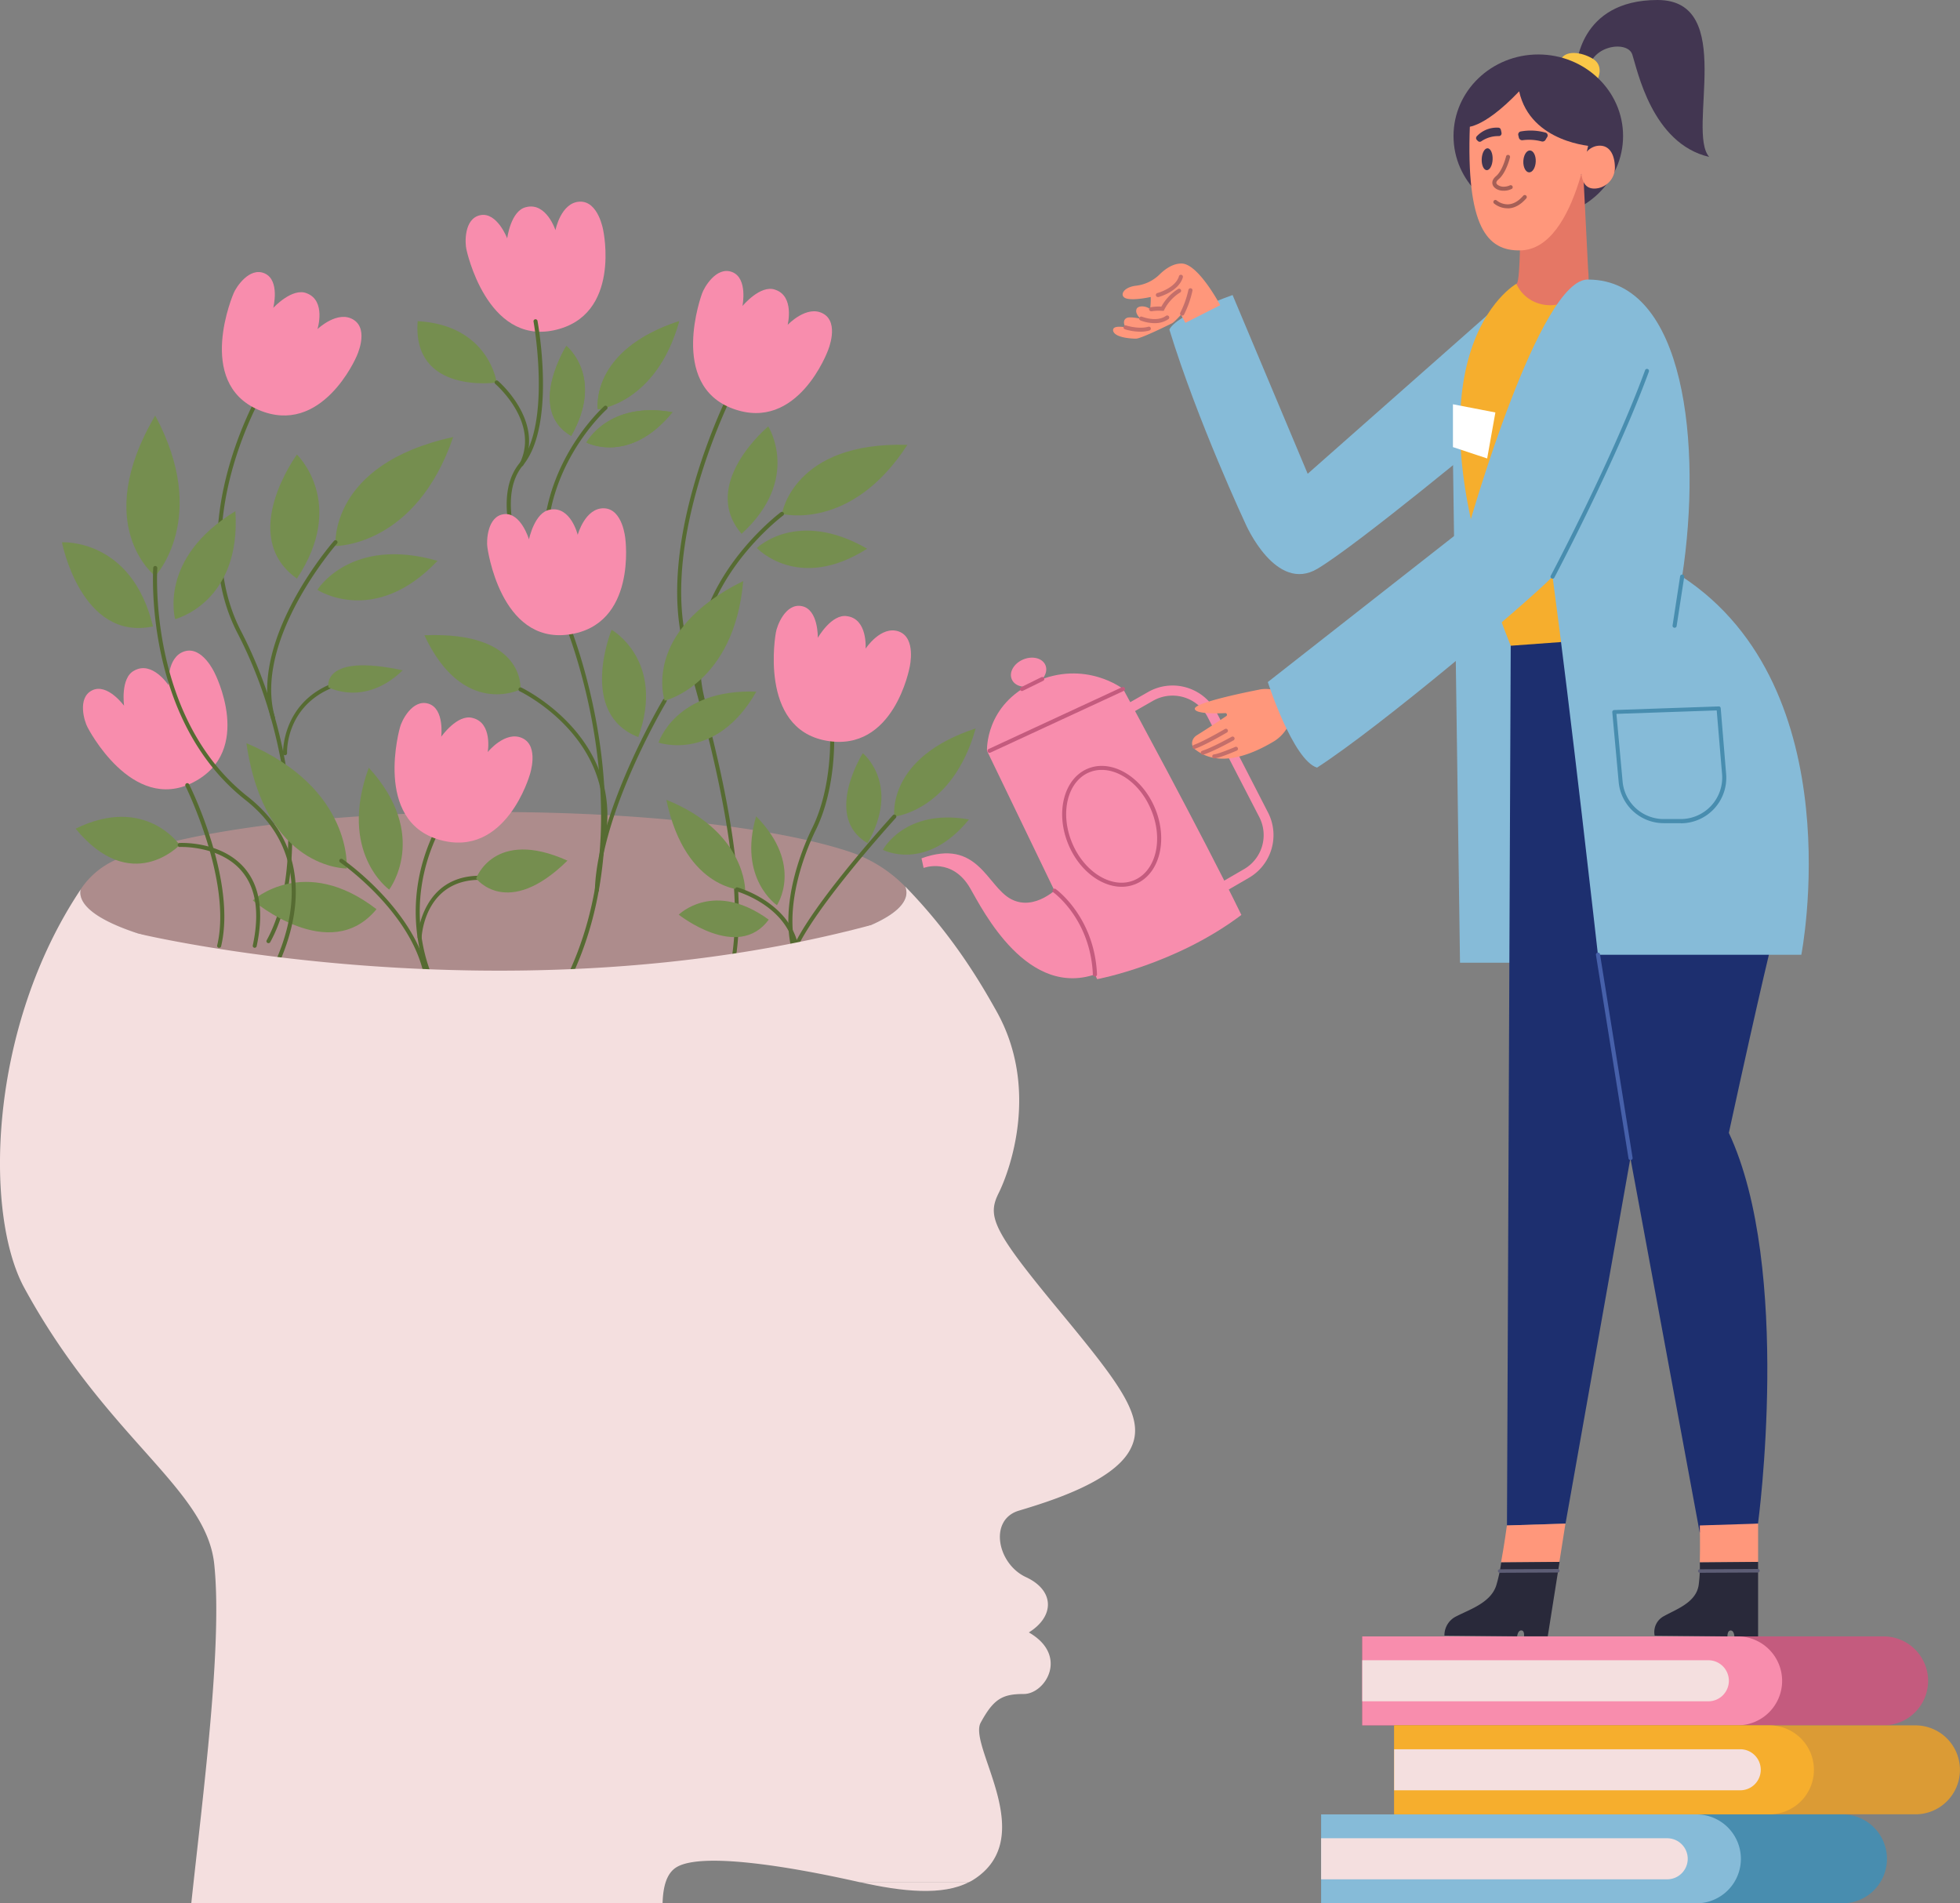 <svg xmlns="http://www.w3.org/2000/svg" viewBox="0 0 815.53 791.85"><rect x="0" y="0" width="815.53" height="791.85" fill="#808080" stroke="none"/><g id="Layer_2" data-name="Layer 2"><g id="_Layer_" data-name="&lt;Layer&gt;"><path d="M508,371.67a2.1,2.1,0,0,1-1-3.91l10.62-6.16a16.36,16.36,0,0,0,6.34-21.69l-21.51-41.64a16.4,16.4,0,0,0-22.68-6.72l-8.76,5a2.1,2.1,0,0,1-2.08-3.65l8.77-5a20.59,20.59,0,0,1,28.48,8.43L527.59,338a20.54,20.54,0,0,1-8,27.24L509,371.39A2.09,2.09,0,0,1,508,371.67Z" style="fill:#f88dad"/><path d="M410.68,312.37l45.84,95s32.66-6.05,60-26.73c-16.46-33.79-49.21-94-49.21-94s-15.71-12.34-36.67-2.91S410.68,312.37,410.68,312.37Z" style="fill:#f88dad"/><path d="M435,276.74c1.22,2.94-.93,6.63-4.8,8.24s-8,.54-9.23-2.4.93-6.62,4.8-8.23S433.76,273.81,435,276.74Z" style="fill:#f88dad"/><path d="M440.72,368.79s-10,10.65-20.09,5.24-13.66-25.42-37.2-16.94l.87,4s11.88-4.54,19.39,8.47c5.1,8.84,23.93,46.74,53.44,35.29C458,384.51,440.72,368.79,440.72,368.79Z" style="fill:#f88dad"/><path d="M411.72,313.21a.84.84,0,0,1-.35-1.6l55.54-25.73a.84.84,0,0,1,.71,1.53l-55.54,25.72A.94.94,0,0,1,411.72,313.21Z" style="fill:#c45b7e"/><path d="M466.69,368.93c-8.6,0-17.73-6.92-22.18-17.67-5.48-13.24-1.85-27.36,8.1-31.48s22.5,3.3,28,16.53h0c5.48,13.24,1.85,27.36-8.1,31.48A15.1,15.1,0,0,1,466.69,368.93Zm-8.25-48.62a13.45,13.45,0,0,0-5.19,1c-9.1,3.77-12.32,16.91-7.19,29.29s16.7,19.38,25.79,15.62S484.17,349.33,479,337h0C474.85,326.84,466.36,320.31,458.44,320.31Z" style="fill:#c45b7e"/><path d="M455.57,406.26a.85.85,0,0,1-.84-.81c-1-23.12-16.3-34.09-16.45-34.2a.84.84,0,1,1,1-1.37c.16.11,16.12,11.56,17.17,35.5a.85.85,0,0,1-.8.88Z" style="fill:#c45b7e"/><path d="M425.22,287.48a.83.83,0,0,1-.75-.47.85.85,0,0,1,.38-1.12l8.46-4.16a.84.84,0,0,1,.74,1.51l-8.46,4.16A1,1,0,0,1,425.22,287.48Z" style="fill:#c45b7e"/><path d="M783.74,717.8H566.82v-37H783.74a18.52,18.52,0,0,1,18.52,18.51h0A18.52,18.52,0,0,1,783.74,717.8Z" style="fill:#c45b7e"/><path d="M723,717.8H566.82v-37H723a18.52,18.52,0,0,1,18.52,18.51h0A18.52,18.52,0,0,1,723,717.8Z" style="fill:#f88dad"/><path d="M566.82,690.72h144a8.54,8.54,0,0,1,8.54,8.54v0a8.54,8.54,0,0,1-8.54,8.54h-144a0,0,0,0,1,0,0V690.72A0,0,0,0,1,566.82,690.72Z" style="fill:#f4dfdf"/><path d="M797,754.82H580.09v-37H797a18.51,18.51,0,0,1,18.51,18.51h0A18.51,18.51,0,0,1,797,754.82Z" style="fill:#db9b35"/><path d="M736.24,754.82H580.09v-37H736.24a18.51,18.51,0,0,1,18.51,18.51h0A18.51,18.51,0,0,1,736.24,754.82Z" style="fill:#f6ae2d"/><path d="M580.09,727.75h144a8.54,8.54,0,0,1,8.54,8.54v0a8.54,8.54,0,0,1-8.54,8.54h-144a0,0,0,0,1,0,0V727.75a0,0,0,0,1,0,0Z" style="fill:#f4dfdf"/><path d="M766.63,791.85H549.7v-37H766.63a18.52,18.52,0,0,1,18.51,18.52h0A18.51,18.51,0,0,1,766.63,791.85Z" style="fill:#488daf"/><path d="M705.85,791.85H549.7v-37H705.85a18.52,18.52,0,0,1,18.51,18.52h0A18.51,18.51,0,0,1,705.85,791.85Z" style="fill:#86bbd8"/><path d="M549.7,764.78h144a8.54,8.54,0,0,1,8.54,8.54v0a8.54,8.54,0,0,1-8.54,8.54h-144a0,0,0,0,1,0,0V764.78a0,0,0,0,1,0,0Z" style="fill:#f4dfdf"/><path d="M604.55,190.42l2.94,210.11h32.57l11.33-200.48S634.07,163.67,604.55,190.42Z" style="fill:#86bbd8"/><path d="M628.32,122.74l-84.21,74.37-31.25-74.37s-23.42,8.19-26.3,14.38c11.79,38.32,31.7,80.85,31.7,80.85s12.58,29.08,30,18.6,73.46-57.11,73.46-57.11Z" style="fill:#86bbd8"/><path d="M630.91,118.08s-51.1,28.63-2.32,150.58c22.13,8.19,29.23,0,29.23,0L661,152.74S657.28,121.14,630.91,118.08Z" style="fill:#f6ae2d"/><path d="M491.4,130.94s-2.78,3.1-3.76,3.57-12.72,6.32-14.89,6.37-9.16-.46-9.6-3.36c-.21-1.85,2.6-1.72,5.17-1.38-1.09-1.8-.77-3.46.75-3.95s5.51.41,5.51.41-2.33-2-1.73-3.84c.29-1.51,3.36-1.85,5.69-.21a32.59,32.59,0,0,0,.26-5s-6.47,1.48-9.85.71-2.05-4.64,3.56-5.37l.46-.06a16.67,16.67,0,0,0,9.57-4.7c2.3-2.25,5.56-4.57,9.17-4.49,6.94.15,16,17.33,16,17.33l-14.5,7.35Z" style="fill:#ff977b"/><path d="M481.77,123.57a.84.84,0,0,1-.22-1.65c.08,0,7.56-2.06,9-7a.84.84,0,1,1,1.62.46c-1.71,5.91-9.83,8.12-10.18,8.22Z" style="fill:#c46f6a"/><path d="M491.85,131.31a.75.75,0,0,1-.38-.1.83.83,0,0,1-.36-1.13,39.8,39.8,0,0,0,3.37-9.46.85.85,0,0,1,1-.68.83.83,0,0,1,.68,1,40.52,40.52,0,0,1-3.53,10A.85.85,0,0,1,491.85,131.31Z" style="fill:#c46f6a"/><path d="M478.94,129.48a.84.84,0,0,1-.16-1.66,20.14,20.14,0,0,1,4.46-.26,19.58,19.58,0,0,1,7-7.36.84.84,0,0,1,.81,1.47,18.27,18.27,0,0,0-6.59,7.14l-.25.51-.57,0a18.53,18.53,0,0,0-4.57.2Z" style="fill:#c46f6a"/><path d="M480.33,134.44a16.23,16.23,0,0,1-5.82-1.14.83.83,0,0,1-.44-1.09.84.84,0,0,1,1.09-.45c.07,0,6,2.46,10-.36a.84.84,0,1,1,1,1.37A9.89,9.89,0,0,1,480.33,134.44Z" style="fill:#c46f6a"/><path d="M474.52,138a22.84,22.84,0,0,1-6.47-1,.84.84,0,0,1-.53-1.06.83.83,0,0,1,1.06-.53c.05,0,5.13,1.67,9.25.52a.82.82,0,0,1,1,.58.85.85,0,0,1-.58,1A14,14,0,0,1,474.52,138Z" style="fill:#c46f6a"/><path d="M678.43,265l-49.84,3.65-1.56,366,24.36-.76,27-152.09,28.84,155.8,24.25-3.71s14.35-106-12.13-162.57c13.35-61.48,18.94-83.61,18.94-83.61Z" style="fill:#1d2f6f"/><path d="M655.89,28.2S656.68,0,689.69,0s12,54.58,21.48,65.28c-23.84-5.55-29.86-36.2-32-42.62s-19.68-3.5-18.22,9.45C656.26,32.05,655.89,28.2,655.89,28.2Z" style="fill:#423651"/><path d="M664.88,32.64s2.57-5.31-2.09-8.17-11.87-3.9-13.58.81C661,32.11,664.88,32.64,664.88,32.64Z" style="fill:#fac748"/><path d="M675.34,56.59c0,18.74-15.8,33.93-35.28,33.93s-35.27-15.19-35.27-33.93,15.79-33.93,35.27-33.93S675.34,37.85,675.34,56.59Z" style="fill:#423651"/><path d="M661,116.31a37.05,37.05,0,0,0-.19-3.9l-2-39.7s-14.61-1.85-25.95,8.13c-.34,24.4-.59,37.08-1.93,37.24a11.1,11.1,0,0,0,.52,1c5,9.17,17.72,10.57,25,3.08A28.29,28.29,0,0,0,661,116.31Z" style="fill:#e57765"/><path d="M662.79,48.1s-5.7,55.62-30.19,56.08c-13.81.25-22.63-9.59-21-52.08,1.24-18.45,19.53-19.15,26.72-19.9S662.18,35,662.79,48.1Z" style="fill:#ff977b"/><path d="M671.94,69.6a8.71,8.71,0,0,1-8.4,8.85c-4.35.08-5.62-3.56-5.72-8.59s3.37-9.17,7.72-9.25S671.85,64.57,671.94,69.6Z" style="fill:#ff977b"/><path d="M639,67.26c-.11,2.52-1.35,4.51-2.77,4.45s-2.5-2.15-2.39-4.67,1.34-4.5,2.77-4.44S639.12,64.75,639,67.26Z" style="fill:#423651"/><path d="M621.06,66.34c-.1,2.52-1.21,4.51-2.46,4.46s-2.19-2.13-2.08-4.65,1.21-4.51,2.46-4.46S621.17,63.83,621.06,66.34Z" style="fill:#423651"/><path d="M633.59,58.32a20.55,20.55,0,0,1,7.83.51,1.46,1.46,0,0,0,1.66-.67c.26-.46.49-.84.7-1.15a1.23,1.23,0,0,0-.82-1.87,22.85,22.85,0,0,0-10.17-.45,1.28,1.28,0,0,0-1.06,1.53c.1.37.19.74.26,1.08A1.4,1.4,0,0,0,633.59,58.32Z" style="fill:#423651"/><path d="M616.32,58.8a12.44,12.44,0,0,1,7.32-2.18,1.12,1.12,0,0,0,1.13-1.28,11.24,11.24,0,0,0-.3-1.41,1.09,1.09,0,0,0-1-.81,11.36,11.36,0,0,0-9,3.58,1.1,1.1,0,0,0,0,1.49c.16.18.32.35.47.49A1.11,1.11,0,0,0,616.32,58.8Z" style="fill:#423651"/><path d="M627.22,86.66a9,9,0,0,1-5.57-2,.85.85,0,0,1-.07-1.18.83.83,0,0,1,1.19-.07A7.36,7.36,0,0,0,627.65,85c2.14-.14,4.21-1.34,6.15-3.57a.84.84,0,0,1,1.27,1.1c-2.26,2.59-4.73,4-7.34,4.15Z" style="fill:#a55f56"/><path d="M625.32,79.34c-1.64,0-3.64-.88-4.22-2.42-.27-.69-.44-2.09,1.38-3.63,2.77-2.35,4.16-8.15,4.17-8.21a.84.84,0,0,1,1.64.39c-.07.26-1.54,6.39-4.73,9.1-.54.46-1.14,1.13-.9,1.76s1.58,1.3,2.73,1.34a6.28,6.28,0,0,0,2.75-.51.86.86,0,0,1,1.15.26.84.84,0,0,1-.24,1.15,7.27,7.27,0,0,1-3.62.77Z" style="fill:#a55f56"/><path d="M662.85,60.88S636.9,59.6,632.1,38c-15.88,16.62-22.7,14.85-22.7,14.85s-.87-29.45,37.38-24C674.51,33.52,662.85,60.88,662.85,60.88Z" style="fill:#423651"/><path d="M523.86,286.93s-26.95,5.15-26.72,7.95c.16,2.08,8.38,2,12.63,1.8a.69.69,0,0,1,.36,1.31c-2.45,1.65-6.82,4.56-12.19,7.94-2.24,1.41-2.6,4.29-.75,5.77,9.41,7.55,22.41,3,32.94-3.31,0,0,9.41-5.39,6.12-15-3-8.83-12.39-6.47-12.39-6.47Z" style="fill:#ff977b"/><path d="M497,311.54a.84.84,0,0,1-.28-1.63c4.2-1.49,12.89-6.58,13-6.64a.84.84,0,0,1,.84,1.45c-.36.21-8.91,5.22-13.26,6.77A1,1,0,0,1,497,311.54Z" style="fill:#c46f6a"/><path d="M500.48,314a.84.84,0,0,1-.26-1.64c4.17-1.33,12.15-5.78,12.23-5.82a.83.83,0,0,1,1.14.32.84.84,0,0,1-.32,1.14c-.34.19-8.21,4.58-12.54,5.95A.74.74,0,0,1,500.48,314Z" style="fill:#c46f6a"/><path d="M505.23,315.52a.84.84,0,0,1-.83-.76.83.83,0,0,1,.75-.91c1.72-.17,6.88-2.28,8.73-3.08a.84.84,0,1,1,.66,1.54c-.7.3-6.94,3-9.23,3.21Z" style="fill:#c46f6a"/><path d="M707.27,634.64l24.25-.76v15.93l-24.25.21C707.45,642.88,707.27,634.64,707.27,634.64Z" style="fill:#ff977b"/><path d="M692.28,672.4c4.83-2.72,12.71-5.39,14.32-12a7.88,7.88,0,0,0,.2-1,58.57,58.57,0,0,0,.47-9.39l24.25-.21v31h-9.86c-.1-1-.41-2.45-1.55-2.45s-1.31,1.42-1.36,2.45l-30.27-.3A7.48,7.48,0,0,1,692.28,672.4Z" style="fill:#29293a"/><path d="M707.27,654.34a.73.73,0,1,1,0-1.46l24.24-.13h0a.74.74,0,0,1,0,1.47l-24.25.12Z" style="fill:#5d5d75"/><path d="M627,634.64l24.36-.76-2.52,15.93-24.28.21C625.9,642.88,627,634.64,627,634.64Z" style="fill:#ff977b"/><path d="M606.06,672.4c5.26-2.72,13.56-5.39,16.22-12a8.29,8.29,0,0,0,.35-1,62.21,62.21,0,0,0,2-9.39l24.28-.21-1.67,10.52L644,680.77h-9.86c.06-1,0-2.45-1.16-2.45s-1.54,1.42-1.74,2.45l-30.23-.3A8.73,8.73,0,0,1,606.06,672.4Z" style="fill:#29293a"/><path d="M624,654.34a.73.73,0,1,1,0-1.46l24.27-.13h0a.74.74,0,0,1,0,1.47l-24.26.12Z" style="fill:#5d5d75"/><path d="M664.88,397.21h84.63s21.66-110.48-49.6-157.3c8.38-54.69,1.25-123.36-38.93-123.6C640.7,115,611.42,218,611.42,218l-83.9,65.76S538,316.22,548,319.36c26.72-17.29,87-68.26,98-79.45C653.27,293.69,664.88,397.21,664.88,397.21Z" style="fill:#86bbd8"/><path d="M646,240.75a.9.9,0,0,1-.39-.1.83.83,0,0,1-.35-1.13c.26-.49,25.79-48.78,39.24-85.5a.83.83,0,0,1,1.08-.5.85.85,0,0,1,.5,1.08c-13.49,36.83-39.08,85.22-39.34,85.7A.83.83,0,0,1,646,240.75Z" style="fill:#488daf"/><path d="M678.42,482.63a.83.83,0,0,1-.82-.7l-13.54-84.59a.83.83,0,0,1,.69-1,.85.85,0,0,1,1,.7l13.54,84.58a.83.83,0,0,1-.69,1Z" style="fill:#4660aa"/><polygon points="604.55 168.19 622.21 171.6 618.79 190.73 604.55 186.01 604.55 168.19" style="fill:#fff"/><path d="M699.36,342.47h-7a18.84,18.84,0,0,1-18.86-17.21l-2.65-28.95a.82.82,0,0,1,.21-.63.83.83,0,0,1,.6-.28l43.44-1.5a.78.78,0,0,1,.87.77L718.22,322a18.94,18.94,0,0,1-18.86,20.52ZM672.57,297l2.57,28.07a17.16,17.16,0,0,0,17.19,15.68h7a17.26,17.26,0,0,0,17.2-18.7l-2.23-26.49Z" style="fill:#488daf"/><path d="M696.77,261.17h-.13a.84.84,0,0,1-.7-1l3.14-20.42a.85.85,0,0,1,1-.7.84.84,0,0,1,.7.95l-3.15,20.42A.84.84,0,0,1,696.77,261.17Z" style="fill:#488daf"/><path d="M205.24,404.77c94.93,0,171.87-15,171.87-33.47a7.07,7.07,0,0,0-.52-2.49l-.08-.09A58.37,58.37,0,0,0,353,354.2c-30-9.81-84.89-16.38-147.74-16.38-70.16,0-130.48,8.19-157.17,19.93A33.85,33.85,0,0,0,33.58,370l0,.06a1.8,1.8,0,0,0-.08.21C30.49,389.22,108.54,404.77,205.24,404.77Z" style="fill:#ad8c8c"/><path d="M111.72,392.4a.83.83,0,0,1-.74-1.24c15.63-28.35,10.3-84.44-12.13-127.69-23.08-44.52,8.51-99.43,8.84-100a.83.83,0,0,1,1.14-.3.84.84,0,0,1,.3,1.15c-.31.54-31.45,54.66-8.79,98.36s28,100.48,12.11,129.27A.84.84,0,0,1,111.72,392.4Z" style="fill:#566b32"/><path d="M180,409.3a.85.85,0,0,1-.74-.44c-.15-.29-15.42-29.45,2.2-64.38a.83.83,0,0,1,1.13-.37.84.84,0,0,1,.37,1.13c-17.22,34.11-2.37,62.54-2.22,62.82a.84.84,0,0,1-.34,1.14A.82.82,0,0,1,180,409.3Z" style="fill:#566b32"/><path d="M235.13,410.67a.75.75,0,0,1-.38-.1.83.83,0,0,1-.37-1.12c35.22-68.62.33-150.72,0-151.54a.83.83,0,0,1,.43-1.1.85.85,0,0,1,1.11.43c.36.83,35.56,83.64,0,153A.83.83,0,0,1,235.13,410.67Z" style="fill:#566b32"/><path d="M342.48,414.89a.84.84,0,0,1-.52-.18c-26.33-21-8-62.18-4-70.22,8.61-17.54,7.42-39.3,7.41-39.51a.84.84,0,1,1,1.67-.11c0,.23,1.24,22.41-7.57,40.36-3.85,7.84-21.78,48,3.54,68.17a.83.83,0,0,1,.14,1.18A.86.86,0,0,1,342.48,414.89Z" style="fill:#566b32"/><path d="M299.59,417.77a.78.78,0,0,1-.39-.1.83.83,0,0,1-.35-1.13c16.55-31.39,0-98.12-13.84-145.58-13.16-45,17.92-106.81,18.24-107.43a.84.84,0,0,1,1.13-.36.83.83,0,0,1,.36,1.12c-.31.62-31.1,61.79-18.12,106.2,13.95,47.74,30.55,114.91,13.71,146.83A.83.83,0,0,1,299.59,417.77Z" style="fill:#566b32"/><path d="M64.58,239.67s-27-20.89,0-66.78C87.47,215.43,64.58,239.67,64.58,239.67Z" style="fill:#758e4f"/><path d="M25.77,225.62s29-1.86,37.89,35C33.76,266.94,25.77,225.62,25.77,225.62Z" style="fill:#758e4f"/><path d="M72.87,257.58s-7.16-25.35,25.07-44.91C100.42,250.69,72.87,257.58,72.87,257.58Z" style="fill:#758e4f"/><path d="M139.57,227.15s-3-34,49-45.33C172.91,227.51,139.57,227.15,139.57,227.15Z" style="fill:#758e4f"/><path d="M123.54,189.12s21,20,0,51.59C98.62,223,123.54,189.12,123.54,189.12Z" style="fill:#758e4f"/><path d="M132.05,245.4s13.75-22.46,50-12.08C155.81,261,132.05,245.4,132.05,245.4Z" style="fill:#758e4f"/><path d="M144.26,361.31s-34.15.58-41.73-52.13C147,328.08,144.26,361.31,144.26,361.31Z" style="fill:#758e4f"/><path d="M105.18,374.6s21.44-19.55,51.47,3.66C137.24,401.87,105.18,374.6,105.18,374.6Z" style="fill:#758e4f"/><path d="M161.93,370.11s-21.43-15.31-8.49-50.72C179.13,347.52,161.93,370.11,161.93,370.11Z" style="fill:#758e4f"/><path d="M254.49,262s22.5,12.79,11.1,44.67C240.21,296.76,254.49,262,254.49,262Z" style="fill:#758e4f"/><path d="M325.36,213.79s4.7-30.11,52.19-28.72C354.15,221.26,325.36,213.79,325.36,213.79Z" style="fill:#758e4f"/><path d="M319.65,177.41s13.91,21.83-11.08,44.68C290.79,201.43,319.65,177.41,319.65,177.41Z" style="fill:#758e4f"/><path d="M314.93,228s16.73-16.5,45.88.28C332.16,246.54,314.93,228,314.93,228Z" style="fill:#758e4f"/><path d="M248.74,170.29s-3.48-24.46,33.85-36.68C273,168,248.74,170.29,248.74,170.29Z" style="fill:#758e4f"/><path d="M235.66,143.92s16,12.89,2,37.44C218.87,170.45,235.66,143.92,235.66,143.92Z" style="fill:#758e4f"/><path d="M244,184.1s9.12-17.35,35.81-12.61C261.81,193.56,244,184.1,244,184.1Z" style="fill:#758e4f"/><path d="M310.05,370.37s-24.69.82-32.8-37.62C310.37,346.06,310.05,370.37,310.05,370.37Z" style="fill:#758e4f"/><path d="M282.42,380.53S297,366,319.86,382.61C307,400.09,282.42,380.53,282.42,380.53Z" style="fill:#758e4f"/><path d="M323.27,376.6s-16.27-11-8.66-37C334.6,359.89,323.27,376.6,323.27,376.6Z" style="fill:#758e4f"/><path d="M372.12,339.73s-3.48-24.46,33.85-36.68C396.32,337.42,372.12,339.73,372.12,339.73Z" style="fill:#758e4f"/><path d="M359,313.36s16,12.89,2,37.44C342.24,339.89,359,313.36,359,313.36Z" style="fill:#758e4f"/><path d="M367.36,353.55s9.12-17.36,35.81-12.62C385.19,363,367.36,353.55,367.36,353.55Z" style="fill:#758e4f"/><path d="M216.58,286.81s2.2-24.26-40-22.52C192.76,298.88,216.58,286.81,216.58,286.81Z" style="fill:#758e4f"/><path d="M74.76,351.56s-14.28-21-43.3-6.81C54.6,372.91,74.76,351.56,74.76,351.56Z" style="fill:#758e4f"/><path d="M206.66,159.14s-3.17-23.86-32.87-25.53C171.4,164.28,206.66,159.14,206.66,159.14Z" style="fill:#758e4f"/><path d="M97.21,122s-16.16,37.1,10.28,48.49,40.77-22,40.77-22,5.51-11.2-1.1-15.43-15.06,3.86-15.06,3.86,3.67-11.76-4.41-14.88c-6.06-2.57-14,6.06-14,6.06s2.93-11.38-3.49-14.32S98.16,119.6,97.21,122Z" style="fill:#f88dad"/><path d="M166.42,302.64s-11.23,38.88,16.46,46.75,37.58-27.13,37.58-27.13,4-11.82-3.09-15.15-14.43,5.77-14.43,5.77,2.12-12.13-6.29-14.18c-6.34-1.77-13.06,7.81-13.06,7.81s1.44-11.67-5.31-13.75S167,300.09,166.42,302.64Z" style="fill:#f88dad"/><path d="M322.82,263.2s-7.42,39.78,20.9,44.94,34.78-30.63,34.78-30.63,2.86-12.15-4.53-14.79-13.81,7.14-13.81,7.14.94-12.28-7.64-13.5c-6.48-1.15-12.24,9-12.24,9s.31-11.76-6.61-13.18S323.19,260.61,322.82,263.2Z" style="fill:#f88dad"/><path d="M292.1,122.15s-14.18,37.9,12.84,47.87,39.54-24.16,39.54-24.16,4.91-11.48-1.91-15.35-14.84,4.65-14.84,4.65,3-11.94-5.19-14.63c-6.18-2.24-13.61,6.79-13.61,6.79s2.33-11.52-4.25-14.12S292.92,119.66,292.1,122.15Z" style="fill:#f88dad"/><path d="M194.08,103.81s8.28,39.61,36.44,33.59S251,95.84,251,95.84s-2-12.32-9.83-11.94-10.05,11.86-10.05,11.86-3.8-11.72-12.2-9.59c-6.43,1.41-7.88,13-7.88,13s-4.19-11-11.13-9.66S193.44,101.27,194.08,103.81Z" style="fill:#f88dad"/><path d="M36.43,302.58s18.33,36.07,43.94,22.92S89.32,280,89.32,280s-5.13-11.38-12.6-9-6.61,14.07-6.61,14.07-6.73-10.31-14.28-6.07c-5.84,3-4.2,14.63-4.2,14.63s-6.92-9.52-13.27-6.43S35.15,300.29,36.43,302.58Z" style="fill:#f88dad"/><path d="M221,244.09a.83.83,0,0,1-.74-.45c-.74-1.39-17.95-34.29-4-51.06,13.37-16,5.81-58.39,5.73-58.82a.84.84,0,0,1,1.65-.3c.32,1.77,7.78,43.55-6.09,60.19-13.25,15.9,4,48.88,4.17,49.21a.83.83,0,0,1-.35,1.13A.78.78,0,0,1,221,244.09Z" style="fill:#566b32"/><path d="M248.74,170.29s-3.48-24.46,33.85-36.68C273,168,248.74,170.29,248.74,170.29Z" style="fill:#758e4f"/><path d="M235.66,143.92s16,12.89,2,37.44C218.87,170.45,235.66,143.92,235.66,143.92Z" style="fill:#758e4f"/><path d="M244,184.1s9.12-17.35,35.81-12.61C261.81,193.56,244,184.1,244,184.1Z" style="fill:#758e4f"/><path d="M227.23,236a.84.84,0,0,1-.83-.74c-4.41-40.06,24.72-66,25-66.27a.84.84,0,0,1,1.1,1.27c-.29.25-28.76,25.65-24.46,64.81a.84.84,0,0,1-.74.93Z" style="fill:#566b32"/><path d="M217,194a.82.82,0,0,1-.75-1.21c8.41-17-9.89-32.8-10.08-33a.84.84,0,1,1,1.08-1.28c.2.17,19.5,16.79,10.5,35A.84.84,0,0,1,217,194Z" style="fill:#566b32"/><path d="M113.65,299.7a.84.84,0,0,1-.81-.61c-9.65-33,25.72-73.63,26.08-74a.84.84,0,1,1,1.25,1.11c-.35.4-35.12,40.38-25.72,72.46a.83.83,0,0,1-.57,1A1,1,0,0,1,113.65,299.7Z" style="fill:#566b32"/><path d="M106,417.77a.84.84,0,0,1-.66-1.35c.38-.5,38-51.1-3.31-83.68-42.28-33.37-38.31-95.86-38.27-96.49a.82.82,0,0,1,.9-.78.85.85,0,0,1,.78.9c0,.62-4,62.24,37.63,95.05,42.58,33.61,4,85.5,3.6,86A.83.83,0,0,1,106,417.77Z" style="fill:#566b32"/><path d="M106,394.31a.52.52,0,0,1-.17,0,.83.83,0,0,1-.65-1c2.91-13.49,1.35-23.9-4.65-30.94-9.1-10.7-25.54-10-25.71-10a.8.8,0,0,1-.88-.79.83.83,0,0,1,.79-.88c.7,0,17.43-.79,27.07,10.53,6.36,7.46,8,18.36,5,32.39A.83.83,0,0,1,106,394.31Z" style="fill:#566b32"/><path d="M91.19,394.31a.68.68,0,0,1-.2,0,.84.84,0,0,1-.62-1c6.32-26.57-13-65.89-13.2-66.29a.85.85,0,0,1,.38-1.12.83.83,0,0,1,1.12.38c.82,1.63,19.8,40.25,13.33,67.42A.83.83,0,0,1,91.19,394.31Z" style="fill:#566b32"/><path d="M250.69,351.64l-.17,0a.83.83,0,0,1-.65-1c8.69-42.71-33.22-62.86-33.65-63.06a.83.83,0,0,1-.4-1.11.85.85,0,0,1,1.12-.41c.43.21,43.52,20.93,34.57,64.92A.83.83,0,0,1,250.69,351.64Z" style="fill:#566b32"/><path d="M248.33,371.21h0a.84.84,0,0,1-.81-.86c.95-33.22,28.06-78.8,28.34-79.26a.84.84,0,0,1,1.15-.28.83.83,0,0,1,.28,1.15c-.27.45-27.16,45.65-28.1,78.44A.83.83,0,0,1,248.33,371.21Z" style="fill:#566b32"/><path d="M174.54,390.71h0a.84.84,0,0,1-.8-.88c0-.26,1.61-26.3,27.11-25.47a.84.84,0,0,1,0,1.67h-1.06c-22.86,0-24.3,22.9-24.35,23.89A.85.85,0,0,1,174.54,390.71Z" style="fill:#566b32"/><path d="M331.91,400.73h0a.84.84,0,0,1-.83-.86c.35-22-24.39-29-24.64-29.06a.84.84,0,0,1,.44-1.62c.26.07,26.25,7.35,25.88,30.71A.84.84,0,0,1,331.91,400.73Z" style="fill:#566b32"/><path d="M328.9,400.73l-.15,0a.84.84,0,0,1-.68-1C331,383.69,369.84,341,371.5,339.16a.84.84,0,0,1,1.18-.05.83.83,0,0,1,.05,1.18c-.4.44-40.22,44.17-43,59.74A.84.84,0,0,1,328.9,400.73Z" style="fill:#566b32"/><path d="M294.3,298.08a.83.83,0,0,1-.78-.55c-17.42-47.82,30.85-84.06,31.34-84.42a.86.86,0,0,1,1.18.18.84.84,0,0,1-.18,1.17c-.48.36-47.75,35.87-30.77,82.5a.83.83,0,0,1-.5,1.07A.71.71,0,0,1,294.3,298.08Z" style="fill:#566b32"/><path d="M176.54,403.5a.85.85,0,0,1-.81-.62c-6.81-25.11-33.91-43.89-34.18-44.08a.82.82,0,0,1-.22-1.16.84.84,0,0,1,1.16-.22c.28.19,27.88,19.31,34.86,45a.85.85,0,0,1-.59,1A.83.83,0,0,1,176.54,403.5Z" style="fill:#566b32"/><path d="M198.11,365.47s13,17.17,38-7.42C205.62,344.33,198.11,365.47,198.11,365.47Z" style="fill:#758e4f"/><path d="M202.8,227.73S208,267.86,236.55,264s23.64-39.86,23.64-39.86-1-12.45-8.88-12.67-10.93,11.05-10.93,11.05-2.89-12-11.43-10.49c-6.52.91-8.85,12.37-8.85,12.37s-3.34-11.27-10.36-10.49S202.36,225.15,202.8,227.73Z" style="fill:#f88dad"/><path d="M118.6,314.2a.84.84,0,0,1-.83-.81c0-.22-.59-22.19,22.61-29.81a.83.83,0,0,1,1.06.53.84.84,0,0,1-.54,1.06c-22,7.22-21.49,27.31-21.46,28.16a.84.84,0,0,1-.81.87Z" style="fill:#566b32"/><path d="M136.64,285.93s-3-14.39,30.92-7.05C151.66,294.21,136.64,285.93,136.64,285.93Z" style="fill:#758e4f"/><path d="M276.55,291.52s-9.92-28.81,32.7-49.79C305.49,284.66,276.55,291.52,276.55,291.52Z" style="fill:#758e4f"/><path d="M274,308.94s7.07-22.41,40.69-21.2C297.87,317.3,274,308.94,274,308.94Z" style="fill:#758e4f"/><path d="M57.77,388.49s153.28,36.77,304.43-3.55a323.92,323.92,0,0,1-11.71,46l-281.2,4.41Z" style="fill:#f4dfdf"/><path d="M281.79,776.65c10.49-5.84,44.68-.63,75.83,6.39H403.2c.42-.23.86-.42,1.26-.66,28.72-17.46-1.8-55.79,3.59-65.69s9-11.93,17.95-11.93,18.85-16,2.09-25.61c10.77-6.7,10.77-17.46-1.19-23s-15.56-23.87-3-27.65,38.6-11.76,46.08-24.94-3.29-26.87-30.22-59.46-29-38.13-24.23-47.73,17.05-43.66-.9-75.67c-6.27-11.18-17.83-31.25-38-51.91a7.17,7.17,0,0,1,.52,2.5c0,18.48-76.95,33.47-171.87,33.47s-171.86-15-171.86-33.47a6.79,6.79,0,0,1,.16-1.26C-5,427.8-6.66,505.11,10.14,535.86c34.31,62.84,75.65,83.19,79,114.86,3.52,33.48-4.71,95.79-9.55,141.13H275.69C275.88,784.77,277.42,779.08,281.79,776.65Z" style="fill:#f4dfdf"/><path d="M403.2,783H357.62C375.52,787.07,392.38,788.74,403.2,783Z" style="fill:#f4dfdf"/></g></g></svg>